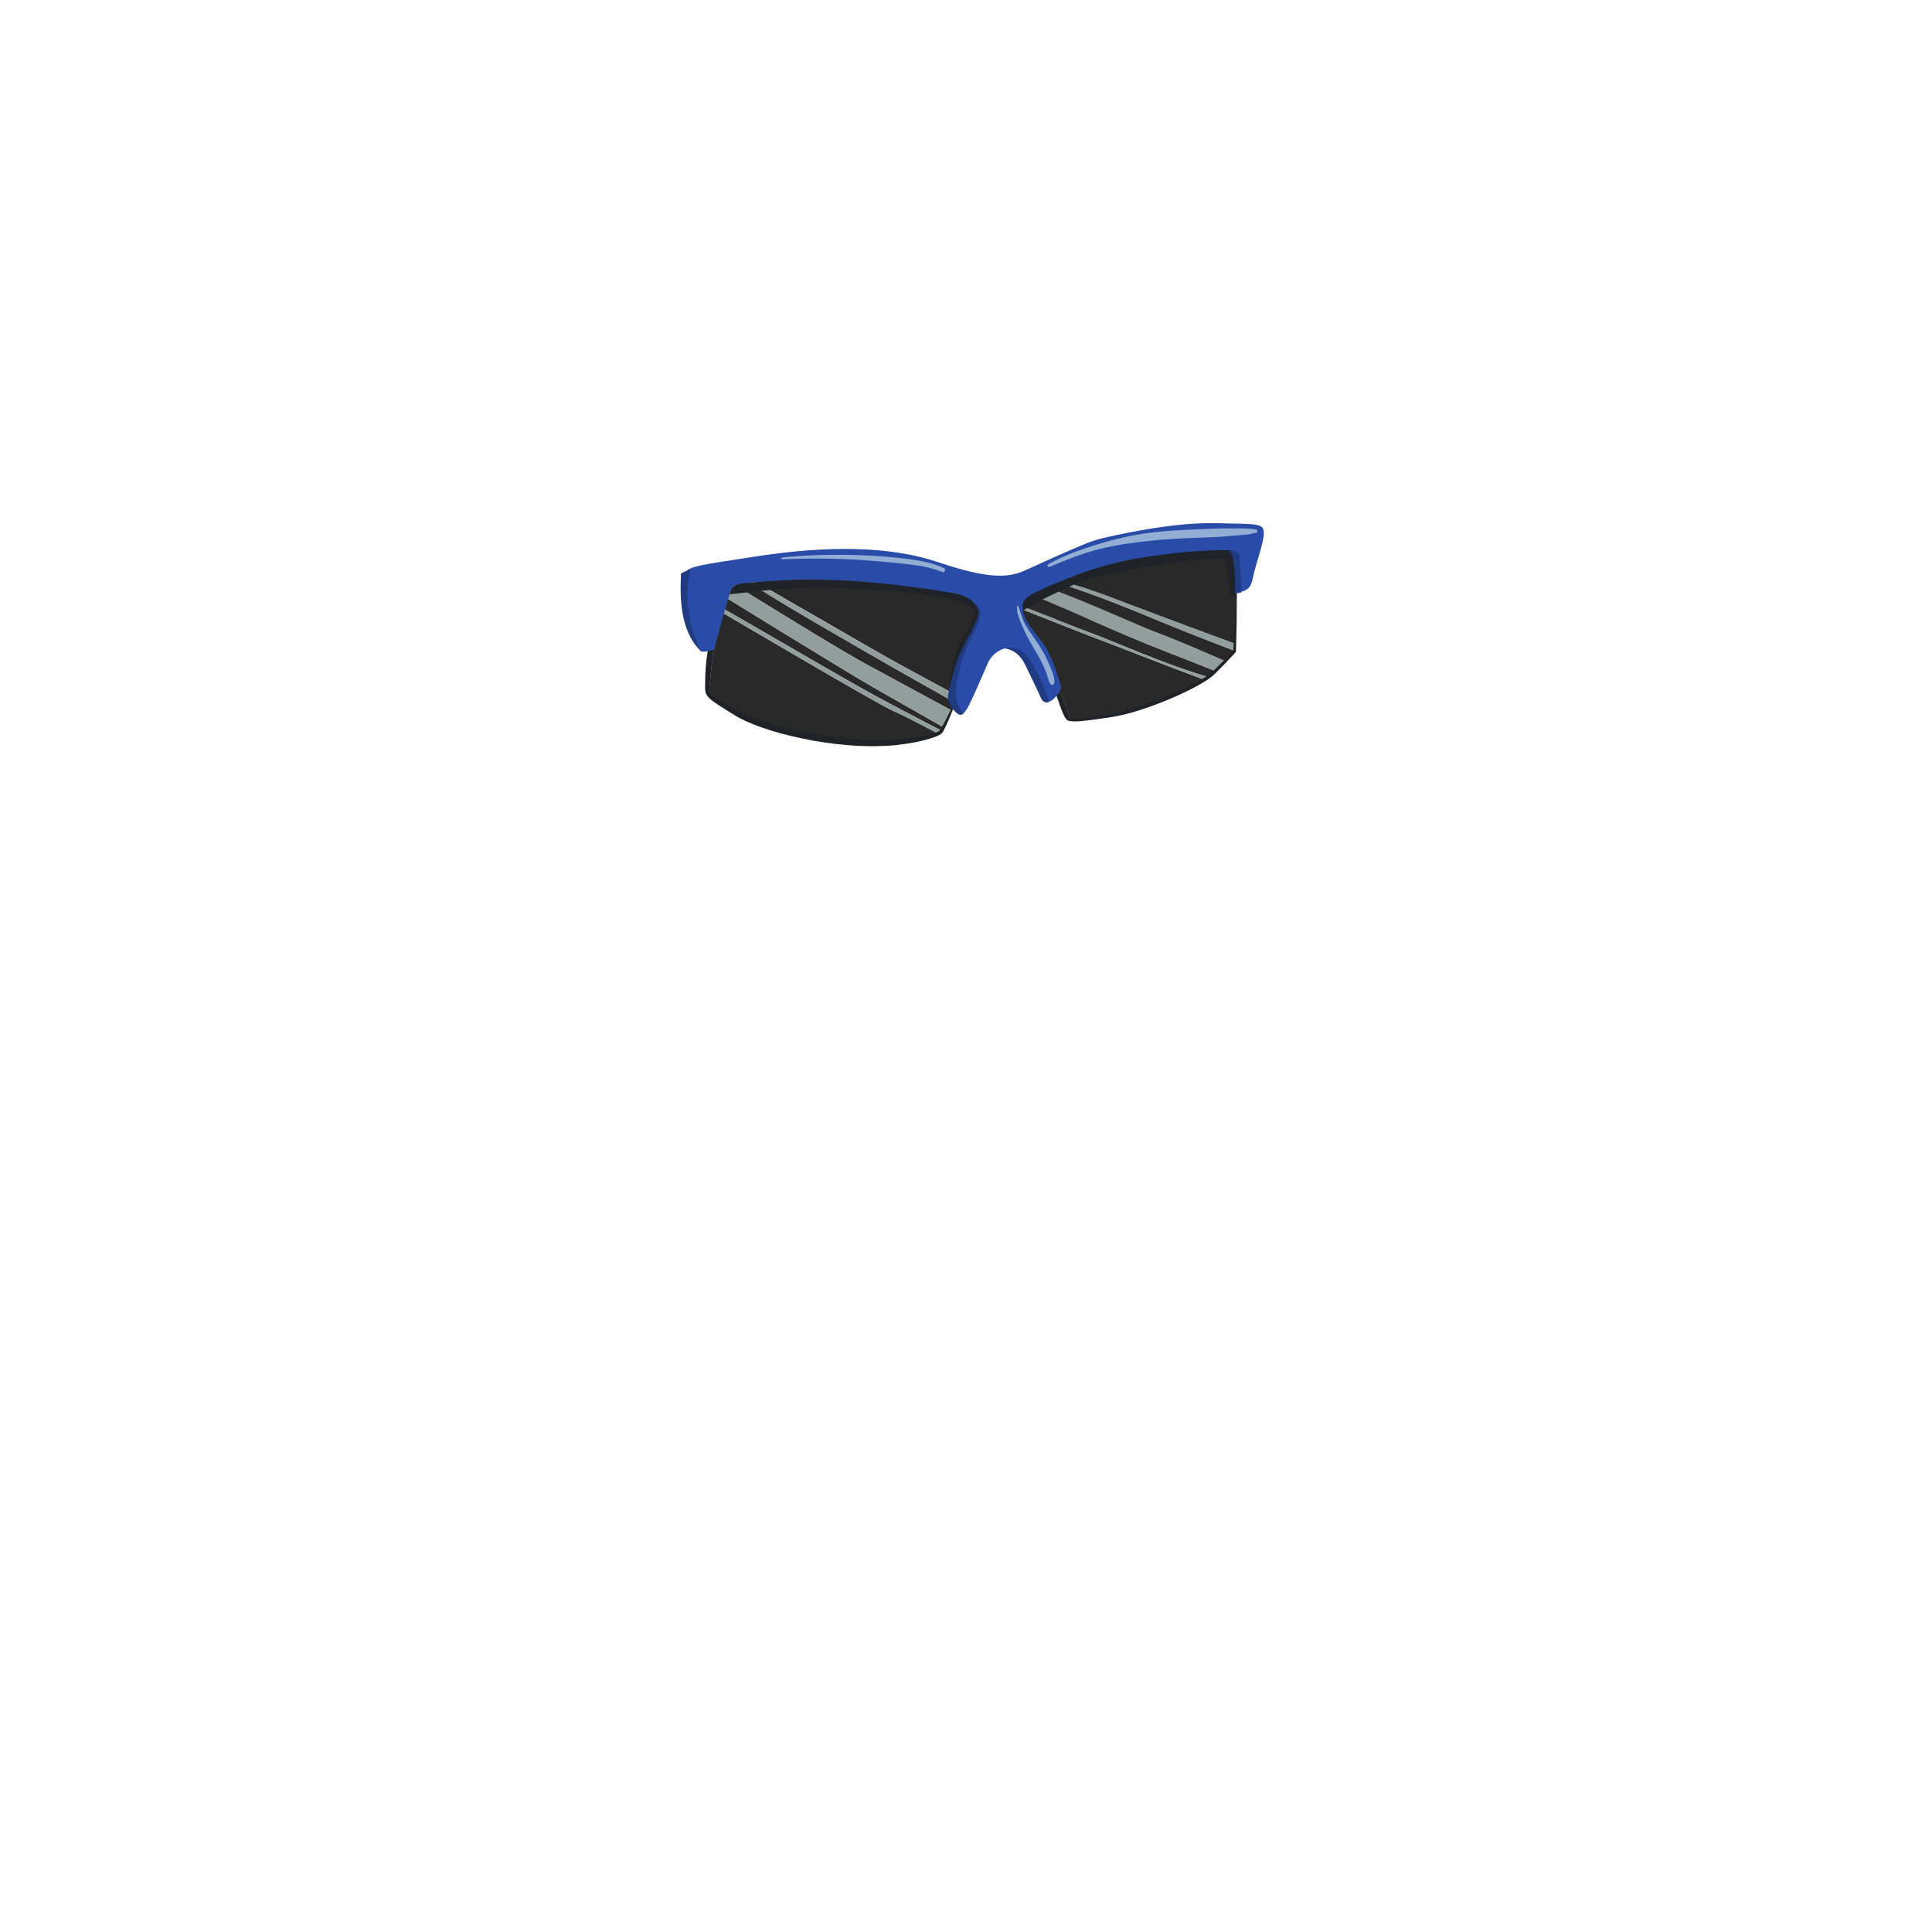 <?xml version="1.0" encoding="utf-8"?>
<!-- Generator: Adobe Illustrator 21.0.2, SVG Export Plug-In . SVG Version: 6.00 Build 0)  -->
<svg version="1.1" id="_x31_6_x5F_Eyewear_x5F_SunglassesSporty"
	 xmlns="http://www.w3.org/2000/svg" xmlns:xlink="http://www.w3.org/1999/xlink" x="0px" y="0px" viewBox="0 0 2000 2000"
	 enable-background="new 0 0 2000 2000" xml:space="preserve">

<g>
	<g>
		<path fill="#292929" d="M991.5,720.4c1.5-3.6,2.5-5.9,2.5-5.9l0.1-0.2c-1.5,2-3,3.8-4.3,5.2C990.4,719.8,991,720.1,991.5,720.4z"
			/>
		<path fill="#292929" d="M982.8,715.7c-0.4-12.4,13.5-25.5,21-40.5c9.1-18.4,7.6-31.1,9.2-40.8s-22.7-27-48.2-30.5
			s-62.8-9.6-113-10.5c-19.2-0.3-57.3,4.6-74.5,6c27.1,15.7,98.7,57,124,71.5C926.1,685.2,963.2,705.2,982.8,715.7z"/>
		<path fill="#292929" d="M924.8,736c-16-6.8-180-103.6-180-103.6l3-2.9c42.1,24.1,113,65.5,143.8,82.8c22.7,12.8,63.5,34,83.2,44.2
			c0.6-0.9,1.3-2.1,2-3.5c-18.6-10.6-52.4-29.8-73.5-41.9c-30.2-17.4-155.5-94.7-155.5-94.7l-5.8,31.4c0,0-4.8,29.7-8.3,71.3
			c3.2,4.3,10.8,8.6,27.7,18.8c24.2,14.7,78.8,28.3,127,31.2c43.1,2.5,74-5.3,82.9-9.5C957.4,752.1,935.3,740.5,924.8,736z"/>
		<path fill="#292929" d="M788.7,611.3c-5.8,0.5-11.2,1.1-16,1.7c43.2,26.7,99.9,61.5,125.3,75.3c20.6,11.1,64,34.7,87,47.1
			c1.3-2.8,2.5-5.6,3.6-8.2c-9.5-5.3-62.9-35.3-90.6-51.4C871.7,660.5,825,634,788.7,611.3z"/>
		<path fill="#1F2328" d="M747.8,616.3l8.8-13.3c5.1,3.2,10.5,6.5,16.2,10c4.8-0.6,10.2-1.1,16-1.7c-5.9-3.7-11.5-7.2-16.7-10.6h7.2
			c0,0,6.7,3.9,17.2,10c17.1-1.4,36.9-2.5,56.1-2.1c50.2,0.9,85.5,4.3,111,7.8s46.1,9.8,44.5,19.5s-5.4,12.8-14.5,31.2
			c-7.4,14.9-11,36.3-10.7,48.7c2.7,1.4,5,2.7,7,3.7c1.3-1.4,2.7-3.2,4.3-5.2l34.3-98c0,0-64.3-24.4-145.3-27.3
			c-81-2.8-137.7,11.7-137.7,11.7l-9.7,58.7c-4.8,23.4-4.3,45.9-4,53.6c0.1,2.3,0.6,4.2,2,6c3.5-41.6,8.3-71.3,8.3-71.3L747.8,616.3
			z"/>
		<path fill="#929E9C" d="M983.8,722.8c-0.5-1.7-0.8-4.1-0.9-7c-19.6-10.5-56.7-30.5-81.6-44.7c-25.4-14.4-77.7-44.7-104.8-60.4
			c-2.7,0.2-5.2,0.5-7.8,0.7c36.3,22.7,83,49.1,109.3,64.4c27.7,16.1,81.1,46.1,90.6,51.4c1.1-2.5,2.1-4.9,2.9-6.8
			c-0.5-0.3-1.1-0.6-1.7-0.9C986.6,723.1,984.3,724.6,983.8,722.8z"/>
		<path fill="#929E9C" d="M772.7,613c-15.1,1.7-24.9,3.3-24.9,3.3S873,693.6,903.2,711c21.1,12.1,54.9,31.3,73.5,41.9
			c2.4-4.5,5.4-11.1,8.3-17.5c-23-12.5-66.4-36-87-47.1C872.5,674.5,815.9,639.7,772.7,613z"/>
		<path fill="#929E9C" d="M747.8,629.5l-3,2.9c0,0,164,96.8,180,103.6c10.6,4.5,32.6,16.1,46.4,23.5c1-0.5,1.8-0.9,2.2-1.3
			c0.3-0.3,0.8-0.9,1.3-1.7c-19.7-10.2-60.5-31.4-83.2-44.2C860.8,695,789.9,653.6,747.8,629.5z"/>
		<path fill="#697478" d="M989.8,719.5c-1.9-1-4.3-2.3-7-3.7c0.1,2.9,0.4,5.3,0.9,7C984.3,724.6,986.6,723.1,989.8,719.5z"/>
		<path fill="#697478" d="M779.2,600.7H772c5.2,3.4,10.8,7,16.7,10.6c2.5-0.2,5.1-0.5,7.8-0.7C786,604.6,779.2,600.7,779.2,600.7z"
			/>
		<path fill="#697478" d="M756.5,603l-8.8,13.3c0,0,9.8-1.6,24.9-3.3C767,609.5,761.6,606.2,756.5,603z"/>
	</g>
	<g>
		<path fill="#292929" d="M1136,592c-8.6,1.9-26.3,9.5-34.8,12.9c28,8.1,59.5,17.6,81.5,25.9c24.3,9.3,77.1,28.8,95.9,35.7
			c0.6-14.9,1.7-46.6,1.7-59.2c0-9.7-0.8-24.5-1.6-33C1233.1,573.2,1172.1,584.1,1136,592z"/>
		<path fill="#292929" d="M1101.3,604.9c-3.8,1.6-8.2,4.8-11.8,6.5c47.9,18.4,93.1,38.1,110.8,44.6c16.4,6.1,52.6,21.7,68.3,28.6
			c6.2-6.3,9.7-10.1,9.7-10.1s0-0.2,0-0.7c-14.5-5.5-57.1-22-82.8-32.8C1173.3,631.6,1130.8,614.6,1101.3,604.9z"/>
		<path fill="#292929" d="M1133,643.5c-10.7-4.7-39.6-18.5-58.4-26.5c-6.5,3.6-10.9,10.1-14.6,12.4c27,10.1,57.3,21.6,71.2,26.6
			c15.6,5.5,80.2,34.1,120.1,44.9c2-1.4,3.6-2.7,4.9-4c0.7-0.7,1.5-1.4,2.2-2.1c-10.5-4.2-29.1-11.6-48.4-19.1
			C1180.8,664.4,1151.4,651.6,1133,643.5z"/>
		<path fill="#292929" d="M1143,664c-16.3-6.1-59.8-23.3-83-32.5c-1.5,1-2.3,1.5-2.3,1.5s20.8,52,31.5,67.5
			c8.7,12.6,16.3,36.8,18.9,45.4c5.6,1,18.1-0.8,43-4.8c27.6-4.5,74.2-23.5,96-37.3C1212,691,1163.9,671.8,1143,664z"/>
		<path fill="#1F2328" d="M1057.8,633c0,0,0.8-0.5,2.3-1.5c-4.6-1.8-8.4-3.4-11.1-4.4c6.3,20.9,39,76.2,39,76.2
			c11.6,32.5,14.1,37.6,16.8,41c0.6,0.8,1.7,1.3,3.4,1.6c-2.5-8.6-10.1-32.7-18.9-45.4C1078.5,685,1057.8,633,1057.8,633z"/>
		<path fill="#1F2328" d="M1105.7,607c-8.6-2.8-16.5-5.2-23-6.9c-3.4,1.3-6.6,2.6-9.5,3.8c7.3,2.6,14.5,5.3,21.5,8
			C1098.3,610.3,1102,608.6,1105.7,607z"/>
		<path fill="#1F2328" d="M1078.9,620.2c-8.9-3.8-16.5-7-20.6-8.8c-5.5,3.2-8.7,6.1-10.1,8.6c-0.4,0.8-0.4,2.1-0.1,3.9
			c5,1.8,10.1,3.6,15.2,5.5C1067,627.1,1072.4,623.8,1078.9,620.2z"/>
		<path fill="#1F2328" d="M1136.8,596.8c36.2-7.8,97.6-19.8,143.2-18.7c-0.6-6.1-2-10.8-4.9-12.8c-6.9-4.8-75.6,0.6-135,16.8
			c-22,6-39.6,11.6-53.4,16.7c8.6,2,16.6,4.1,24.1,6.3C1119.3,601.5,1128.1,598.6,1136.8,596.8z"/>
		<path fill="#929E9C" d="M1110.8,604.9c-1.7,0.7-3.4,1.4-5,2.1c29.5,9.7,67.5,24.6,89.8,34c25.7,10.9,68.3,27.3,82.8,32.8
			c0-1.1,0.1-3.8,0.3-7.4c-18.8-6.9-71.6-26.5-95.9-35.7C1160.7,622.4,1138.8,613.1,1110.8,604.9z"/>
		<path fill="#929E9C" d="M1094.8,612c-5.7,2.8-11.1,5.6-15.8,8.2c18.7,8,43.4,18.6,54.1,23.3c18.4,8.1,47.8,20.9,77,32.2
			c19.3,7.5,38,14.9,48.4,19.1c3.9-3.8,7.3-7.3,10.2-10.2c-15.8-6.9-51.9-22.6-68.3-28.6C1182.6,649.5,1142.7,630.5,1094.8,612z"/>
		<path fill="#929E9C" d="M1063.3,629.4c-1.3,0.8-2.4,1.5-3.3,2.1c23.2,9.2,66.6,26.4,83,32.5c20.9,7.8,69,27,104.2,39.7
			c1.5-1,2.9-1.9,4.2-2.8c-39.9-10.8-104.5-39.4-120.1-44.9C1117.3,651,1090.4,639.5,1063.3,629.4z"/>
		<path fill="#697478" d="M1110.8,604.9c-7.6-2.2-15.6-4.3-24.1-6.3c-1.3,0.5-2.6,1-3.9,1.5c6.5,1.7,14.4,4.1,23,6.9
			C1107.4,606.3,1109.1,605.6,1110.8,604.9z"/>
		<path fill="#697478" d="M1094.8,612c-7-2.7-14.2-5.4-21.5-8c-6.1,2.6-11.1,5.1-15,7.4c4.1,1.8,11.7,5,20.6,8.8
			C1083.7,617.6,1089,614.8,1094.8,612z"/>
		<path fill="#697478" d="M1063.3,629.4c-5.1-1.9-10.2-3.8-15.2-5.5c0.2,0.9,0.4,2,0.8,3.2c2.6,1,6.4,2.6,11.1,4.4
			C1060.9,630.9,1062,630.2,1063.3,629.4z"/>
	</g>
	<polygon fill="#1F2328" points="1267.7,575.7 1273.7,615.7 1279.7,618.3 1282.3,583 1275,574.3 	"/>
	<path fill="#1F2328" d="M1088,703.2c3.7,9.2,7.2,18.5,11,27.6c1,2.3,2,4.5,3,6.7c0.5,1.1,1.1,2.2,1.7,3.2c0.3,0.5,0.6,1,0.9,1.5
		l0.5,0.7l0.3,0.3c0.1,0.1,0.2,0.2,0.2,0.3c0.5,0.6,1.6,0.9,2.7,1c1.1,0.2,2.3,0.2,3.5,0.2c2.4-0.1,4.8-0.3,7.3-0.6
		c9.8-1.2,19.5-2.9,29.3-4.6c9.7-1.6,19.2-4.2,28.5-7.2c9.4-3,18.6-6.4,27.8-10.2c9.1-3.7,18.2-7.7,26.9-12.2
		c2.2-1.1,4.4-2.3,6.5-3.4l3.2-1.8c1.1-0.6,2.1-1.2,3.2-1.8l3.1-1.9c1-0.7,2-1.4,3-2.1c0.5-0.4,1-0.7,1.5-1l1.3-1.1l1.4-1.1
		c0.4-0.4,0.9-0.9,1.3-1.3c7.1-6.9,14.2-13.8,20.9-21l-0.4,0.9l1.8-33.6l0.9-16.8c0.3-5.6,0.6-11.2,0.8-16.8
		c0.2,5.6,0.2,11.2,0.2,16.8l-0.1,16.8c0,5.6-0.2,11.2-0.3,16.8c-0.1,5.6-0.2,11.2-0.4,16.8c0,0.3-0.1,0.7-0.4,0.9l0,0
		c-6.7,7.4-13.6,14.6-20.6,21.5c-0.4,0.4-0.9,0.9-1.3,1.3l-1.5,1.3l-1.5,1.3c-0.5,0.4-1,0.8-1.5,1.1c-1,0.7-2.1,1.5-3.1,2.2l-3.2,2
		c-1.1,0.7-2.1,1.3-3.2,1.9l-3.3,1.9c-2.2,1.2-4.4,2.3-6.6,3.5c-17.8,9-36.3,16.5-55.3,22.5c-9.5,3-19.3,5.5-29.2,6.9
		c-4.9,0.7-9.8,1.5-14.7,2.1c-4.9,0.7-9.8,1.3-14.8,1.8c-2.5,0.2-5,0.4-7.5,0.3c-1.3,0-2.6-0.1-3.9-0.3c-0.7-0.1-1.3-0.3-2-0.5
		c-0.7-0.3-1.4-0.7-2-1.3c-0.2-0.2-0.3-0.3-0.3-0.4l-0.3-0.4l-0.5-0.8c-0.3-0.6-0.7-1.1-1-1.7c-0.6-1.1-1.1-2.3-1.6-3.4
		c-1-2.3-1.9-4.6-2.7-7C1094.2,722.1,1091,712.7,1088,703.2z"/>
	<path fill="#1F2328" d="M735.7,659.4c-2.2,14.9-3,29.9-2.5,44.8c0.1,1.9,0.1,3.7,0.2,5.6l0.2,2.8c0.1,0.9,0.2,1.7,0.4,2.4
		c0.4,1.5,1.2,2.7,2.4,3.8c1.2,1.2,2.6,2.2,4.1,3.2c3,2,6.2,3.9,9.4,5.8l9.7,5.7c1.6,0.9,3.3,1.9,4.9,2.7c1.6,0.9,3.2,1.8,4.9,2.5
		s3.3,1.6,5,2.3l5.1,2.1c6.9,2.7,14,4.9,21.1,7c14.3,4.1,28.8,7.4,43.5,9.9c29.3,5.1,59.2,7.8,88.8,5.1c7.4-0.7,14.8-1.7,22-3.1
		c3.6-0.7,7.2-1.6,10.7-2.6c1.7-0.5,3.5-1.1,5-1.8c0.4-0.2,0.8-0.4,1.1-0.5c0.3-0.2,0.6-0.3,0.7-0.5c0.5-0.5,1-1.3,1.4-2
		c1.9-3.1,3.7-6.4,5.4-9.7s3.3-6.7,5-10.1l4.9-10.1l4.9-10.2l-3.9,10.6c-1.3,3.5-2.7,7-4.1,10.5c-1.4,3.5-2.8,7-4.3,10.4
		c-1.5,3.5-3,6.9-4.9,10.3c-0.5,0.9-0.9,1.7-1.7,2.6c-0.5,0.6-1,0.9-1.4,1.2c-0.5,0.4-0.9,0.5-1.4,0.8c-1.8,1-3.6,1.6-5.4,2.3
		c-3.6,1.3-7.3,2.4-11,3.3c-7.4,1.9-14.9,3.1-22.4,4.1c-1.9,0.2-3.8,0.5-5.7,0.7l-5.7,0.5c-1.9,0.2-3.8,0.2-5.7,0.3
		s-3.8,0.2-5.7,0.2c-7.6,0.3-15.2,0.1-22.8-0.2c-15.1-0.8-30.2-2.7-45.1-5.2c-3.7-0.7-7.4-1.4-11.2-2.2c-3.7-0.8-7.4-1.5-11.1-2.5
		l-5.5-1.3l-5.5-1.4c-3.7-0.9-7.3-2.1-10.9-3.1c-7.2-2.3-14.4-4.8-21.5-7.7c-3.5-1.5-7-3-10.4-4.8c-1.7-0.8-3.4-1.9-5.1-2.8
		c-1.7-1-3.3-2-4.8-3l-9.5-6c-3.2-2-6.4-4.1-9.5-6.4c-1.5-1.2-3.1-2.5-4.5-4l-1-1.2c-0.3-0.5-0.6-0.9-0.9-1.4
		c-0.3-0.5-0.5-1-0.7-1.5s-0.4-1.1-0.5-1.6c-0.2-1.1-0.3-2.2-0.3-3.2V710c0-1.9,0-3.8,0.1-5.7C730.2,689.1,731.9,674,735.7,659.4z"
		/>
	<path fill="#203B81" d="M1040.5,671.3c11.2,1.9,17,9.4,20.7,16.8s15.4,31.9,16.6,34.9s5.1,5.4,7.9,3.8c2.8-1.6,1.1-43.3-14.6-54.6
		s-32.8-6.5-32.8-6.5L1040.5,671.3z"/>
	<path fill="#2A4CA9" d="M1308.3,551.1c-0.5-9.6-7-8.6-50.8-9.5c-38.6-0.8-85.4,8.5-113.9,15c-7.1,1.6-14.1,3.8-20.8,6.6
		c-22,9.1-47.7,21-62.9,27.8c-17.7,7.8-39.6,7.5-88.6-9s-112.8-17.8-189.9-5.8c-49.2,7.7-59,8.5-69.4,13.5c-0.2,0.3-0.5,0.6-0.7,0.9
		c0.6-0.3,1.2-0.6,1.8-0.8c-1.4,8.3-2.6,19.7-1.8,32.2c1.4,21.4,11,45.2,14.5,52.6c8.4,0.2,13.5-2.2,13.5-2.2s10-38.5,14.4-51.9
		s0-15.9,29.1-17.9c29.1-1.9,84.6-8.5,203.3,11.2c9.8,1.6,17.9,5.2,22.2,10.3c5.5,6.7,7.3,8.8,4.4,17.4c-4,11.9-15,25.7-20.7,48.4
		c-5.3,21-6.3,36.7,4.4,49.5c1.6-1.4,4.5-4.9,6.6-9.1c5.4-10.9,12.3-27,19.6-43.8c7.4-16.8,30.8-23.7,43.2-4.2
		c12.4,19.4,20.3,44.2,20.3,44.2s8.4-3.4,12.5-14.8c0,0-8-30.7-18.5-45.2s-18.3-21.2-21.3-34.1c-1.4-10.3,2.9-10.8,13.4-16.2
		c5.1-2.6,16.5-10.3,34.6-17.9c19.4-8.2,46.2-16.3,72.2-20.6c50.2-8.3,84.9-8.5,92.9-8c8.9,0.3,8,7.8,8.5,15.9
		c0.3,5.6-0.4,16.8,0,27.5c0.8-0.3,6.6-0.8,7.4-1.3c4.8-3,7-2.6,9.7-15.8C1300.1,583.2,1308.8,560.8,1308.3,551.1z"/>
	<path fill="#203B81" d="M723.9,670.1c-2.9-7.9-10.7-26.1-12-48.1c-0.7-12.9,1.2-24.6,2.6-32.9c-0.6,0.3-2.6,1.3-3.3,1.5
		c-1.9,0.9-3.9,1.8-6.1,3c-0.1,0-0.1,0-0.1,0.1c-1.6,29.7,0.6,58.1,18,77.9c0.7,0.8,2,2.2,2.7,3
		C725.8,674.6,724.5,671.7,723.9,670.1z"/>
	<path fill="#203B81" d="M994.1,689.6c5.7-22.7,15.2-34.4,19.2-46.4c2.9-8.6,2.2-14.9-5.2-18.8c4.1,4.1,5.8,8.8,4.4,13.2
		c-3,9.3-10.5,22.6-17.1,35.2c-6.7,12.6-13.2,41.4-14.1,47.5c-0.9,6.1,4.6,13.8,8.7,17.5c2.5,2.3,4.7,3.1,7.2,0.9
		C986.6,725.9,988.8,710.7,994.1,689.6z"/>
	<path fill="#203B81" d="M1271.6,570c8,0.5,6.9,43.8,6.9,43.8s2.9,0.8,6.6-0.6c-0.5-10.7-1.3-29.1-1.6-34.7
		C1283,570.5,1280.6,570.4,1271.6,570z"/>
	<path fill="#92AED5" d="M809.6,578.9c28.3-1,56.6-1.1,85,1c14,1,27.9,2.2,41.9,3.8c13.1,1.5,26.8,3.3,39.1,8.5c2.3,1,4-3,1.7-4.1
		c-11.7-5.3-23.6-7.7-36.3-9.3c-14.4-1.8-29-3.2-43.5-3.8c-29.3-1.3-58.7-0.8-87.9,2.1C808.5,577.2,808.4,579,809.6,578.9
		L809.6,578.9z"/>
	<path fill="#92AED5" d="M1086.6,586.8c16.8-7.1,33.3-13.8,51-18.3c17.2-4.4,34.6-6.7,52.2-8.6c18.2-2,36.6-2.7,54.9-3.4
		c9.2-0.4,18.4-0.6,27.6-1.6c9.5-1,18.8-0.8,28.1-3.5c1.5-0.4,1.7-2.9,0-3.2c-9.4-1.8-18.6-1-28.1-1.2c-9.9-0.2-19.7,0.4-29.6,0.8
		c-18.8,0.8-37.6,1.6-56.2,4.2c-17.6,2.5-35.1,6.8-52.1,12c-16.8,5.2-34.1,11.4-49.3,20.2C1083.4,585.2,1084.9,587.5,1086.6,586.8
		L1086.6,586.8z"/>
	<path fill="#92AED5" d="M1052.9,627.4c-0.8,6.5,2.2,13.2,4.7,19c2.9,6.8,5.9,13.3,9.6,19.6c3.7,6.4,7.7,12.6,11,19.3
		c2,3.9,3.7,7.9,5.2,12.1c1.3,3.5,1.9,7.3,3.8,10.4c1.3,2,4.2,1.1,4.3-1.2c0.4-6.9-3.8-15.2-6.5-21.4c-2.9-6.6-6.5-12.9-10.5-18.9
		c-3.8-5.9-8.2-11.5-11.9-17.5c-4.3-6.8-5.6-14.4-8.7-21.7C1053.9,626.6,1053,626.7,1052.9,627.4L1052.9,627.4z"/>
	<path fill="#1F2328" d="M755.3,615.2c0.4-1.3,1.1-3.5,1.2-3.9c1.4-5.3,7-6.1,11.8-6.9c6.6-1,12.7-1.3,19.3-1.8
		c1.6-0.1,3.3-0.2,4.9-0.4l9,8C801.5,610.2,755.3,615.2,755.3,615.2z"/>
	<path fill="#1F2328" d="M1058.7,630.9c-0.1-1.4-0.3-2.9-0.1-4.2c0.1-1.3,0.6-2.5,1.1-3.7c0.3-0.7,0.6-1.3,1.1-2
		c0.8-1.1,1.8-2,2.9-2.8c1.3-0.9,2.6-1.9,4-2.7c1.5-0.8,2.9-1.5,4.4-2.3c6.1-3,12.3-5.9,18.5-8.5c5.4-2.3,10.7-4.3,16.1-6.5
		l11.8,3.7l-26.8,12.6l-18.2,8.6l-14.8,9.2C1058.8,631.9,1058.7,631.4,1058.7,630.9z"/>
</g>
</svg>
